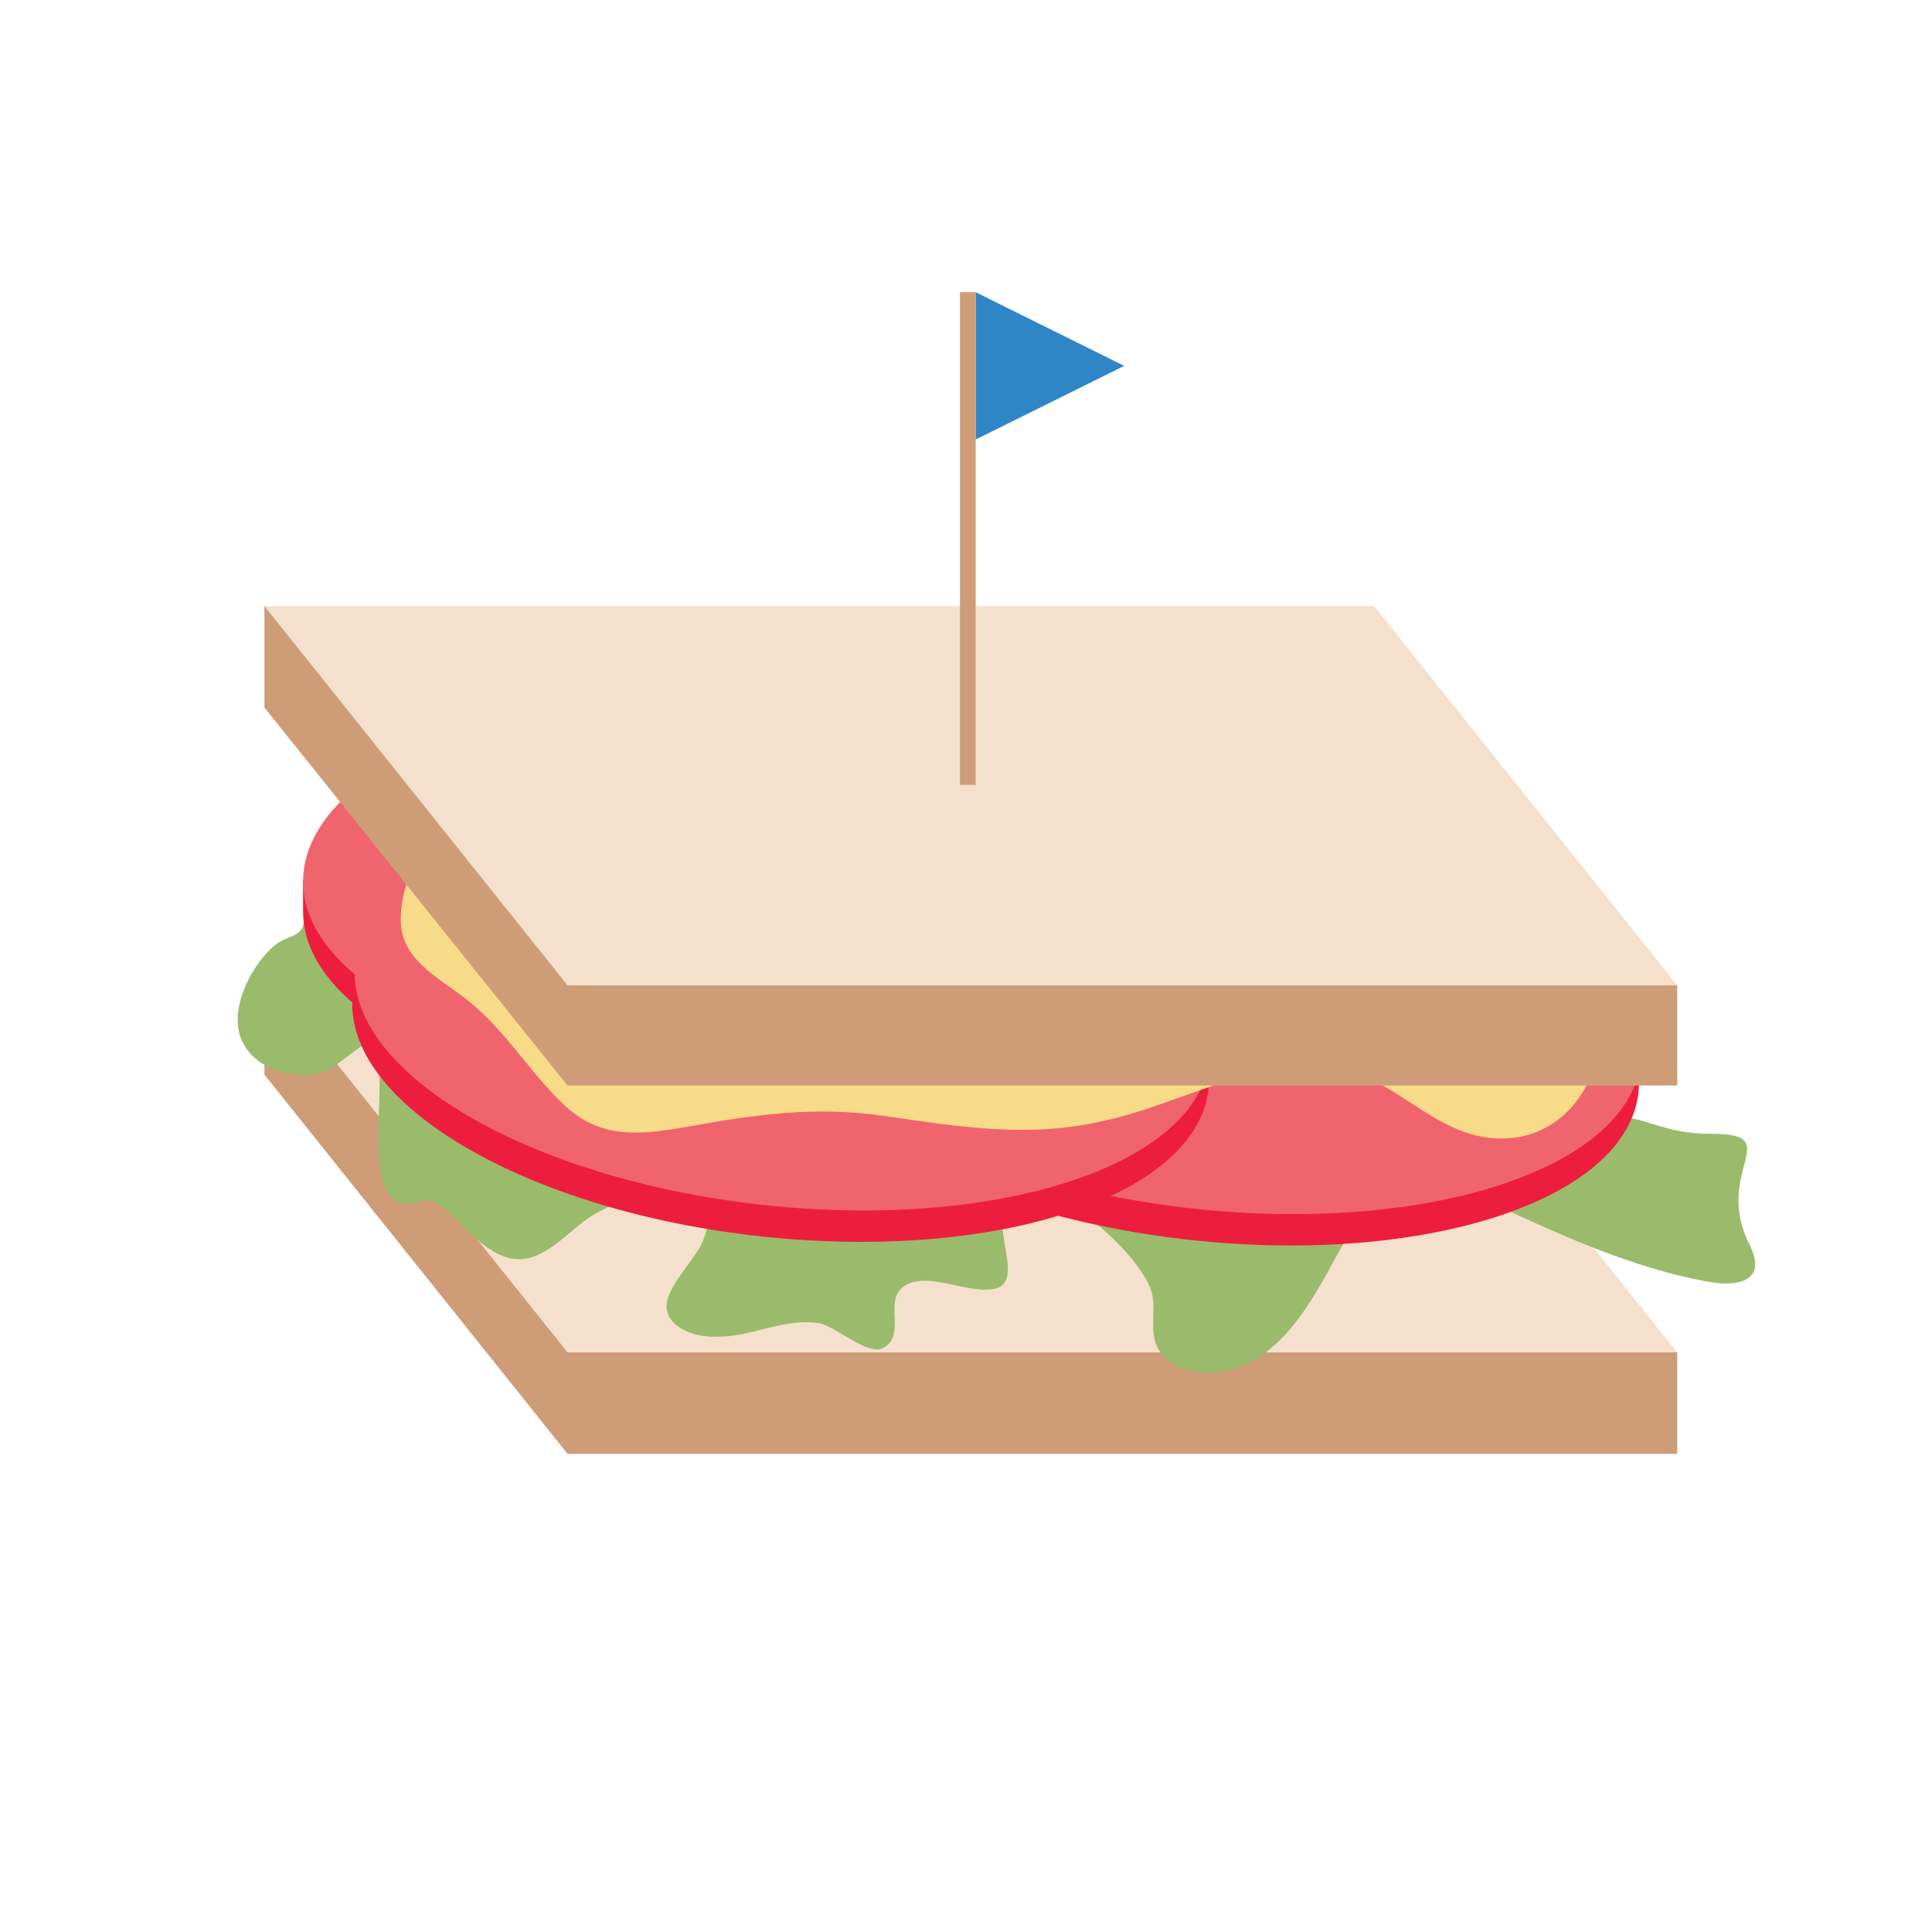 <svg xmlns="http://www.w3.org/2000/svg" xmlns:xlink="http://www.w3.org/1999/xlink" id="Layer_1" width="160" height="160" x="0" y="0" version="1.1" viewBox="-107 254 160 160"><polygon fill="#CE9D77" points="31.9 374.4 -60 374.4 -85.1 343 -85.1 334.6 31.9 366"/><polygon fill="#F5E0CD" points="31.9 366 -60 366 -85.1 334.6 6.8 334.6"/><path fill="#9ABB6C" d="M-81.8,329.8c0,2.2-1.4,1.3-2.9,2.9c-1.8,1.8-3.5,5.4-2.1,7.8c1.2,2.2,4.3,2.9,6.6,2.3 c0.8-0.2,3.6-2.8,4.1-2.6c0.9,0.4,0.4,7,0.4,7.9c0.1,1.9,0,5.6,2.5,5.6c0.7,0,1.2-0.5,2-0.2c1,0.3,1.8,1.3,2.5,2 c1.8,1.8,3.9,3.7,6.5,2.3c1.8-0.9,3-2.5,4.7-3.4c2-1,4.7-2.4,6.9-2.5c3-0.2,2.6,2.9,1.8,4.9c-0.6,1.5-3.1,3.8-3,5.5 c0.2,1.9,2.8,2.5,4.3,2.4c2.8,0,5.5-1.6,8.4-1.1c1.4,0.3,4.1,2.8,5.3,2c1.9-1.1-0.1-3.9,1.7-5.1c2-1.3,5.4,0.8,7.6,0.2 c2.3-0.7-0.4-5,0.9-6.6c3.2-3.9,11.3,4,12,7c0.4,1.7-0.4,3.6,0.8,5c1.1,1.4,3.1,1.7,4.8,1.5c4.9-0.6,7.7-5.9,9.8-9.8 c3-5.5,7.8-6.5,13.3-3.9c5.4,2.5,11.2,5.1,17.1,6.2c2.4,0.5,5.3,0.2,3.7-3c-3.1-6.1,3.1-9.2-3.1-9.2c-6.1,0-6.1-3.1-12.3,0 c-6.1,3.1-9.2-15.3-9.2-15.3s-88.9-6.1-91.9-6.1C-81.8,326.8-81.8,323.7-81.8,329.8z"/><path fill="#ED1E3D" d="M-46.3,313.3c-17.7,0-32.4,5.9-35.1,13.6h-0.5v2.6c0,8.9,15.9,16.2,35.6,16.2c19.7,0,35.6-7.3,35.6-16.2 C-10.7,320.6-26.6,313.3-46.3,313.3z"/><path fill="#F0646E" d="M-10.7,327c0,8.9-15.9,16.2-35.6,16.2c-19.7,0-35.6-7.3-35.6-16.2c0-8.9,15.9-16.2,35.6-16.2 C-26.6,310.7-10.7,318-10.7,327z"/><path fill="#ED1E3D" d="M-42.2,336.8c-0.8,8.9,14.4,17.8,33.9,19.9c19.6,2.1,36.1-3.4,37-12.3c0.8-8.9-14.4-17.8-33.9-19.9 C-24.8,322.4-41.4,327.9-42.2,336.8z"/><path fill="#F0646E" d="M-42,334.2c-0.8,8.9,14.4,17.8,33.9,19.9c19.6,2.1,36.1-3.4,37-12.3c0.8-8.9-14.4-17.8-33.9-19.9 C-24.6,319.8-41.1,325.3-42,334.2z"/><path fill="#ED1E3D" d="M-77.8,336.5c-0.8,8.9,14.4,17.8,33.9,19.9c19.6,2.1,36.1-3.4,37-12.3c0.8-8.9-14.3-17.8-33.9-19.9 C-60.4,322.1-77,327.6-77.8,336.5z"/><path fill="#F0646E" d="M-77.6,333.9c-0.8,8.9,14.4,17.8,33.9,19.9c19.6,2.1,36.1-3.4,36.9-12.3c0.8-8.9-14.4-17.8-33.9-19.9 C-60.2,319.5-76.7,325-77.6,333.9z"/><path fill="#F8DB88" d="M23.8,333.8c-4.1-5.8-11.6-7.4-18-9c-8.3-2.1-16.4-3.1-25-3.7c-9-0.7-17.9-1.5-26.8-2.4 c-5.2-0.5-11-1.8-16.3-1.1c-5.5,0.7-11.8,7-11.5,12.9c0.2,3.2,3.4,4.6,5.6,6.4c3.1,2.5,5,5.8,7.8,8.5c3.1,3,6.4,2.6,10.4,1.9 c5.5-1,10.5-1.7,16.1-0.9c6.3,0.9,12.1,1.9,18.4,0.4c6-1.3,12.3-5.1,18.5-4.5c5,0.5,8.2,5.2,13.1,5.9 C24.1,349.3,28,339.7,23.8,333.8z"/><polygon fill="#CE9D77" points="31.9 343.9 -60 343.9 -85.1 312.6 -85.1 304.2 31.9 335.6"/><polygon fill="#F5E0CD" points="31.9 335.6 -60 335.6 -85.1 304.2 6.8 304.2"/><polygon fill="#2E86C7" points="-26.2 278.2 -13.9 284.3 -26.2 290.4"/><rect width="1.3" height="40.8" x="-27.5" y="278.2" fill="#CE9D77"/></svg>